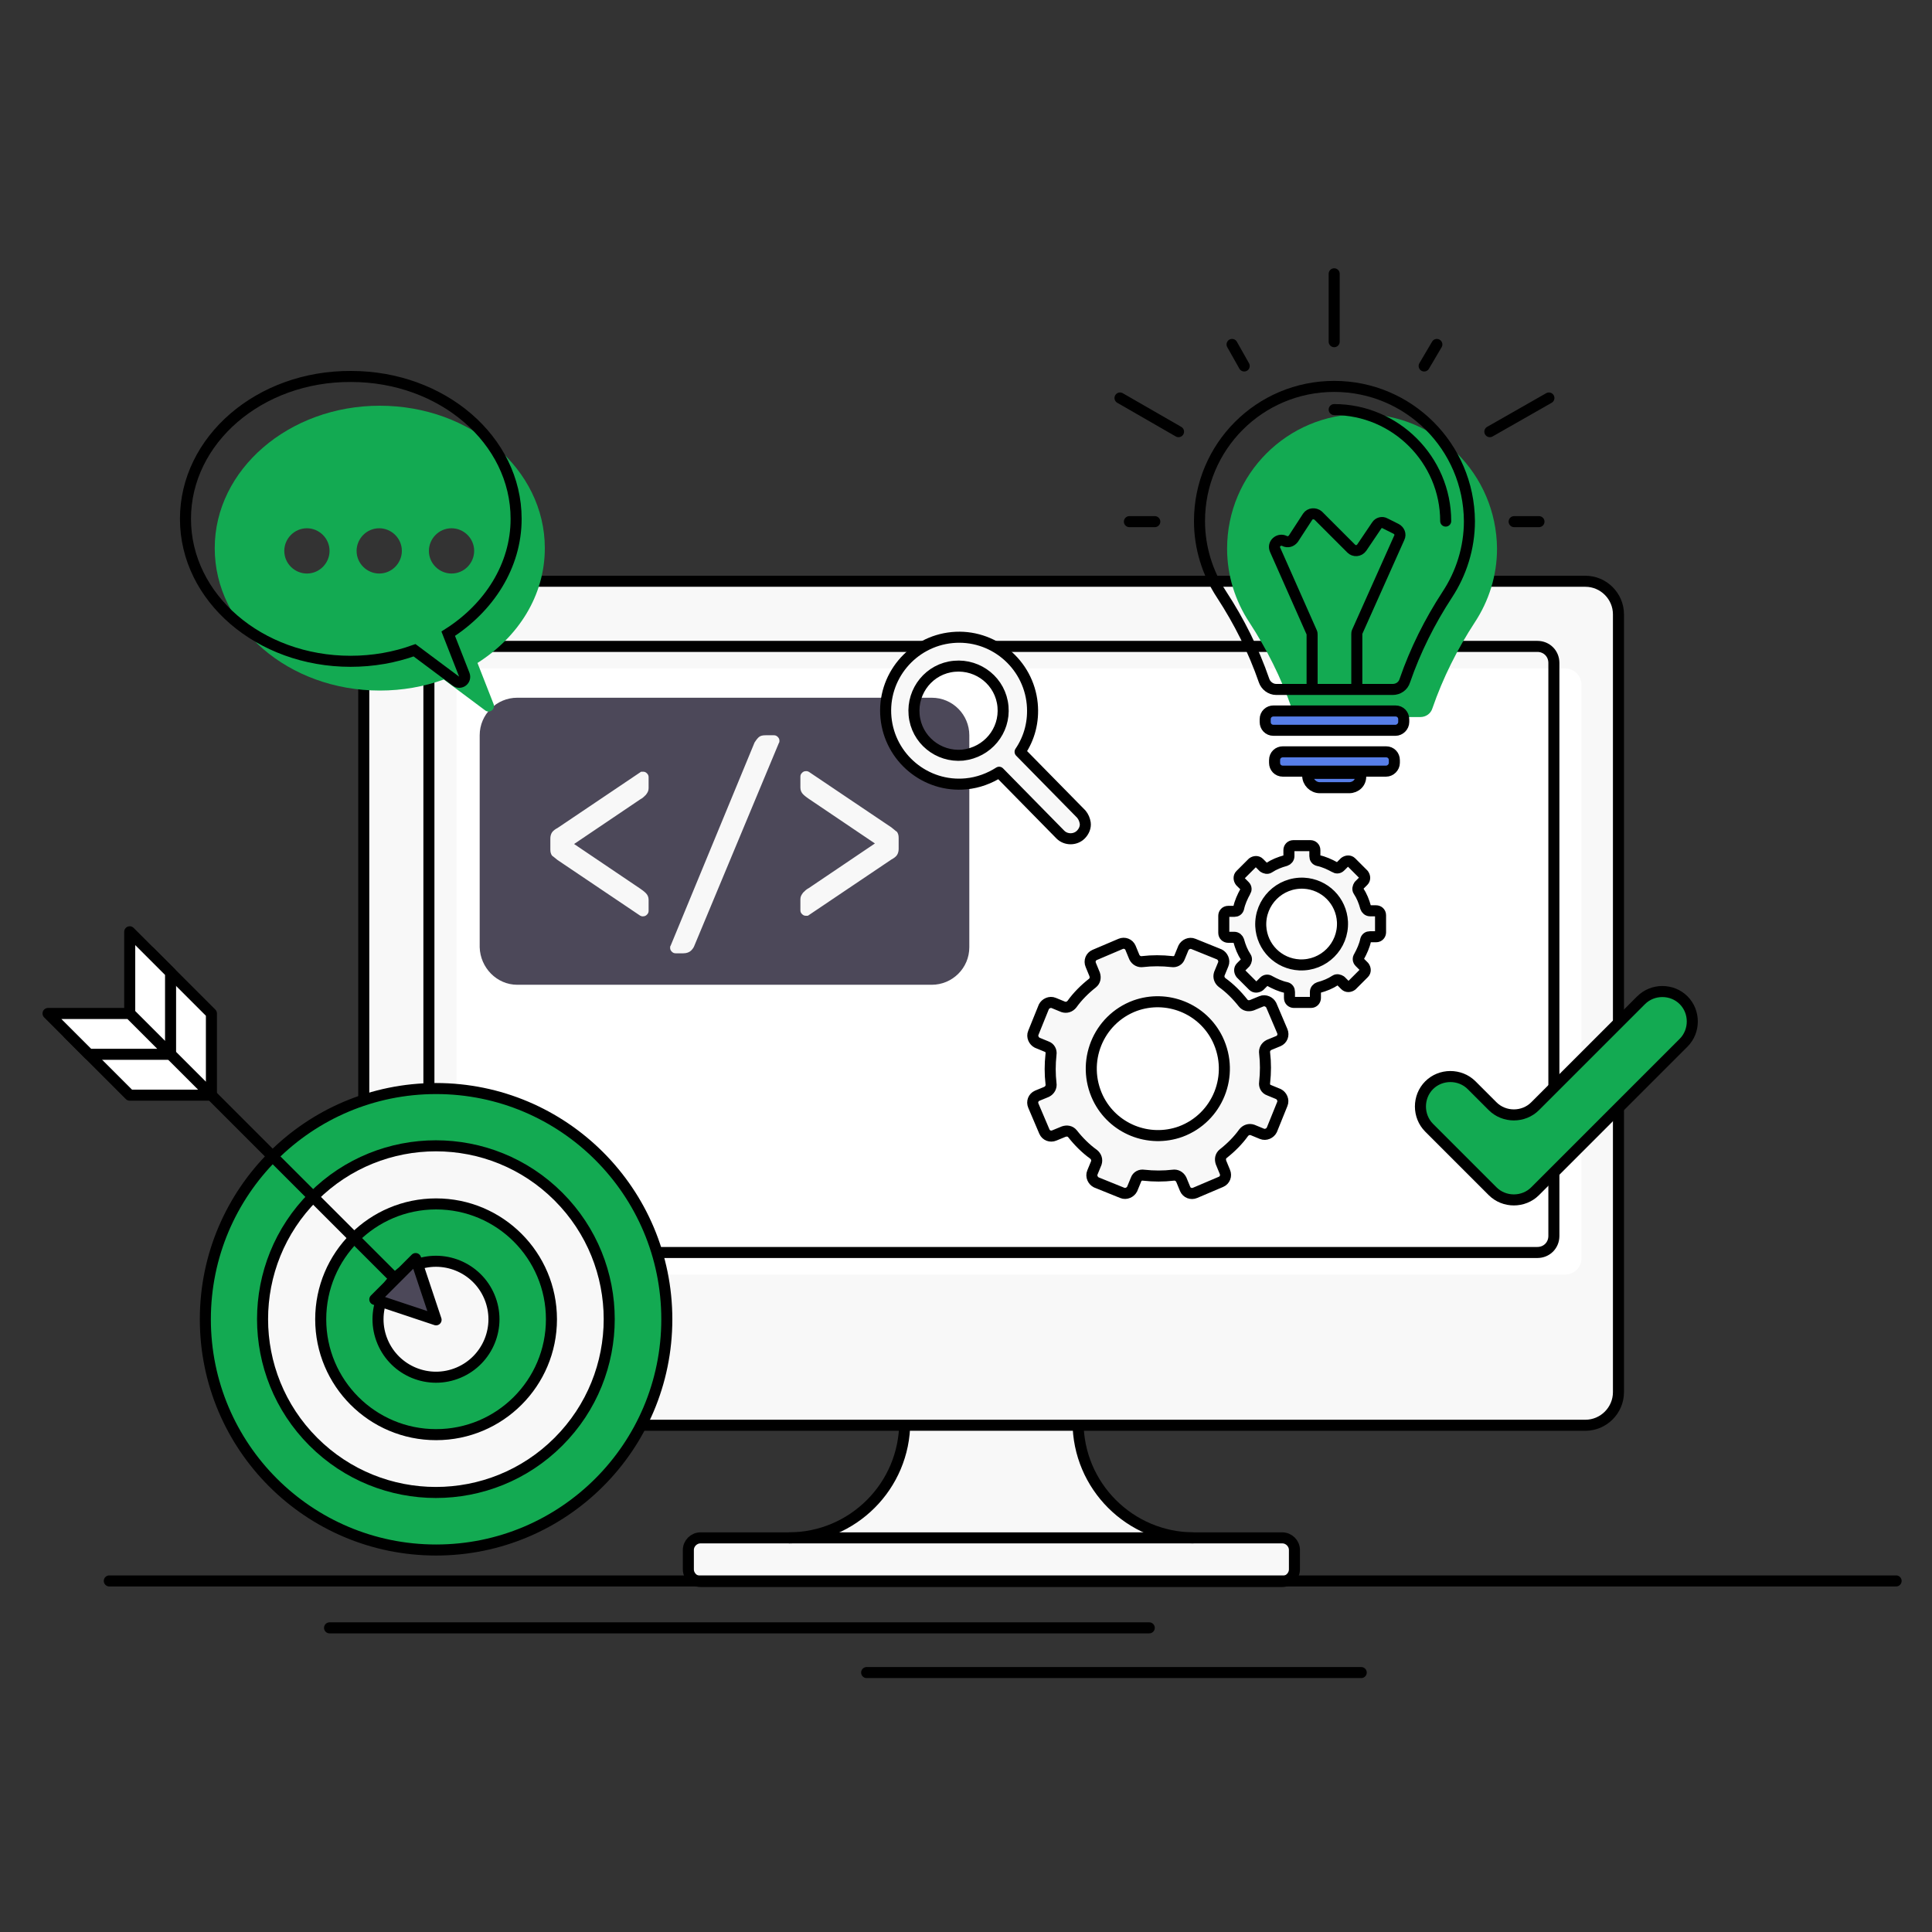 <svg id="SvgjsSvg1026" width="288" height="288" xmlns="http://www.w3.org/2000/svg" version="1.1" xmlns:xlink="http://www.w3.org/1999/xlink" xmlns:svgjs="http://svgjs.com/svgjs"><rect width="100%" height="100%" fill="#333333" stroke="none"/><defs id="SvgjsDefs1027"></defs><g id="SvgjsG1028"><svg xmlns="http://www.w3.org/2000/svg" xmlns:svgjs="http://svgjs.com/svgjs" xmlns:xlink="http://www.w3.org/1999/xlink" width="288" height="288"><svg xmlns="http://www.w3.org/2000/svg" width="288" height="288" enable-background="new 0 0 350 270" viewBox="0 0 350 270"><path fill="#f8f8f8" stroke="#000000" stroke-linejoin="round" stroke-miterlimit="10" stroke-width="2" d="M195.3,217.6c0,11.6,9.4,21,21,21h16c1.2,0,2.2,1,2.2,2.2v3.5c0,1.2-1,2.2-2.2,2.2H126.9		c-1.2,0-2.2-1-2.2-2.2v-3.5c0-1.2,1-2.2,2.2-2.2h16c11.6,0,21-9.4,21-21H195.3z" class="colorf8f8f8 svgShape colorStroke1c1f1f svgStroke colorStroke000"></path><line x1="142.9" x2="216.2" y1="238.6" y2="238.6" fill="#b3b3b3" stroke="#000000" stroke-linejoin="round" stroke-miterlimit="10" stroke-width="2" class="colorStroke1c1f1f svgStroke colorStroke000"></line><path fill="#f8f8f8" stroke="#000000" stroke-linejoin="round" stroke-miterlimit="10" stroke-width="2" d="M71.9,218.2h215.3c3.3,0,6-2.7,6-6V71.3c0-3.3-2.7-6-6-6H71.9c-3.3,0-6,2.7-6,6v140.9		C65.9,215.5,68.6,218.2,71.9,218.2z" class="colorf8f8f8 svgShape colorStroke1c1f1f svgStroke colorStroke000"></path><path fill="#ffffff" d="M85.7,190.9h197.8c1.7,0,3-1.3,3-3V84.1c0-1.7-1.3-3-3-3H85.7c-1.7,0-3,1.3-3,3v103.7
		C82.7,189.5,84,190.9,85.7,190.9z" class="color1176b2 svgShape colorfff"></path><path fill="none" stroke="#000000" stroke-linecap="round" stroke-linejoin="round" stroke-miterlimit="10" stroke-width="2" d="M80.7,186.9h197.8c1.7,0,3-1.3,3-3V80.1c0-1.7-1.3-3-3-3H80.7c-1.7,0-3,1.3-3,3v103.7
		C77.7,185.5,79,186.9,80.7,186.9z" class="colorStroke1c1f1f svgStroke colorStroke000"></path><path fill="#4c4859" d="M93.7,138.4h75.1c3.7,0,6.8-3,6.8-6.8V93.2c0-3.7-3-6.8-6.8-6.8H93.7c-3.7,0-6.8,3-6.8,6.8v38.4
		C87,135.3,90,138.4,93.7,138.4z" class="color1c1f1f svgShape color4c4859"></path><path fill="#f8f8f8" d="M99.7 111.9c0-.4.1-.8.3-1.1.2-.3.6-.6 1-.8l15-10.1c.1-.1.2-.1.3-.1.1 0 .1 0 .2 0 .3 0 .5.1.7.3.2.2.3.4.3.7v2c0 .5-.2.8-.5 1.2-.3.3-.6.6-1 .8l-12 8.1 12 8.1c.3.2.7.5 1 .8.3.3.5.7.5 1.2v2c0 .3-.1.5-.3.7-.2.2-.4.3-.7.3-.1 0-.1 0-.2 0-.1 0-.2-.1-.3-.1l-15-10.1c-.4-.3-.7-.6-1-.8-.2-.3-.3-.6-.3-1.1V111.9zM136.7 94.5c.2-.3.4-.6.7-.9.3-.3.7-.4 1.3-.4h1.5c.3 0 .5.1.7.3.2.2.3.4.3.7 0 .1 0 .3-.1.4l-15.3 36.7c-.1.3-.3.6-.6.9-.3.3-.8.5-1.4.5h-1.4c-.3 0-.5-.1-.7-.3-.2-.2-.3-.4-.3-.7 0-.1 0-.3.1-.4L136.7 94.5zM162.8 113.8c0 .4-.1.8-.3 1.1-.2.3-.6.6-1 .8l-15 10.1c-.1.1-.2.1-.3.1-.1 0-.1 0-.2 0-.3 0-.5-.1-.7-.3-.2-.2-.3-.4-.3-.7v-2c0-.5.2-.8.5-1.2.3-.3.6-.6 1-.8l12-8.1-12-8.1c-.3-.2-.7-.5-1-.8-.3-.3-.5-.7-.5-1.2v-2c0-.3.1-.5.3-.7.2-.2.4-.3.7-.3.1 0 .1 0 .2 0 .1 0 .2.1.3.1l15 10.1c.4.3.7.6 1 .8.2.3.3.6.3 1.1V113.8z" class="colorf8f8f8 svgShape"></path><path fill="#13aa52" stroke="#000000" stroke-linejoin="round" stroke-miterlimit="10" stroke-width="2" d="M297.3,141.2l-19.2,19.2c-2.1,2.1-5.6,2.1-7.7,0l-3.8-3.8c-2.1-2.1-5.6-2.1-7.7,0v0
	c-2.1,2.1-2.1,5.6,0,7.7l11.5,11.5c2.1,2.1,5.6,2.1,7.7,0l26.9-26.9c2.1-2.1,2.1-5.6,0-7.7v0C302.9,139.1,299.4,139.1,297.3,141.2z" class="colorff9b8c svgShape colorStroke1c1f1f svgStroke color06d6a0 colorStroke000"></path><path fill="#f8f8f8" stroke="#000000" stroke-linejoin="round" stroke-miterlimit="10" stroke-width="2" d="M228.5 141.4l-1.7.7c-.6.2-1.2.1-1.6-.4-1.1-1.4-2.4-2.7-3.8-3.7-.5-.4-.7-1-.5-1.6l.7-1.7c.3-.7-.1-1.5-.7-1.8l-4.7-1.9c-.7-.3-1.5.1-1.8.7l-.7 1.7c-.2.6-.8.9-1.4.8-1.8-.2-3.6-.2-5.3 0-.6.1-1.2-.2-1.5-.8l-.7-1.7c-.3-.7-1.1-1-1.8-.7l-4.7 2c-.7.3-1 1.1-.7 1.8l.7 1.7c.2.6.1 1.2-.4 1.6-1.4 1.1-2.7 2.4-3.7 3.8-.4.5-1 .7-1.6.5l-1.7-.7c-.7-.3-1.5.1-1.8.7l-1.9 4.7c-.3.7.1 1.5.7 1.8l1.7.7c.6.2.9.8.8 1.4-.2 1.8-.2 3.6 0 5.3.1.6-.2 1.2-.8 1.5l-1.7.7c-.7.3-1 1.1-.7 1.8l2 4.7c.3.7 1.1 1 1.8.7l1.7-.7c.6-.2 1.2-.1 1.6.4 1.1 1.4 2.4 2.7 3.8 3.7.5.4.7 1 .5 1.6l-.7 1.7c-.3.7.1 1.5.7 1.8l4.7 1.9c.7.3 1.5-.1 1.8-.7l.7-1.7c.2-.6.8-.9 1.4-.8 1.8.2 3.6.2 5.3 0 .6-.1 1.2.2 1.5.8l.7 1.7c.3.7 1.1 1 1.8.7l4.7-2c.7-.3 1-1.1.7-1.8l-.7-1.7c-.2-.6-.1-1.2.4-1.6 1.4-1.1 2.7-2.4 3.7-3.8.4-.5 1-.7 1.6-.5l1.7.7c.7.3 1.5-.1 1.8-.7l1.9-4.7c.3-.7-.1-1.5-.7-1.8l-1.7-.7c-.6-.2-.9-.8-.8-1.4.2-1.8.2-3.6 0-5.3-.1-.6.2-1.2.8-1.5l1.7-.7c.7-.3 1-1.1.7-1.8l-2-4.7C230 141.5 229.2 141.1 228.5 141.4zM213.9 165c-5.8 2.1-12.3-.5-15-6.1-3.1-6.5 0-14.2 6.7-16.7 5.8-2.1 12.3.5 15 6.1C223.7 154.8 220.6 162.5 213.9 165zM249.3 125l-1.1 0c-.4 0-.7-.3-.8-.6-.3-1.1-.7-2.1-1.3-3-.2-.3-.1-.7.1-1l.8-.8c.3-.3.3-.8 0-1.2l-2.2-2.2c-.3-.3-.8-.3-1.2 0l-.8.8c-.3.3-.7.3-1 .1-.9-.5-2-1-3-1.2-.4-.1-.6-.4-.6-.8l0-1.1c0-.5-.4-.8-.8-.8l-3.1 0c-.5 0-.8.4-.8.8l0 1.1c0 .4-.3.7-.6.8-1.1.3-2.1.7-3 1.3-.3.2-.7.1-1-.1l-.8-.8c-.3-.3-.8-.3-1.2 0l-2.2 2.2c-.3.3-.3.8 0 1.2l.8.8c.3.3.3.7.1 1-.5.9-1 2-1.2 3-.1.4-.4.6-.8.6l-1.1 0c-.5 0-.8.4-.8.8l0 3.1c0 .5.4.8.8.8l1.1 0c.4 0 .7.3.8.6.3 1.1.7 2.1 1.3 3 .2.3.1.7-.1 1l-.8.8c-.3.3-.3.8 0 1.2l2.2 2.2c.3.3.8.3 1.2 0l.8-.8c.3-.3.7-.3 1-.1.9.5 2 1 3 1.2.4.1.6.4.6.8l0 1.1c0 .5.4.8.8.8l3.1 0c.5 0 .8-.4.8-.8l0-1.1c0-.4.3-.7.6-.8 1.1-.3 2.1-.7 3-1.3.3-.2.7-.1 1 .1l.8.8c.3.3.8.3 1.2 0l2.2-2.2c.3-.3.3-.8 0-1.2l-.8-.8c-.3-.3-.3-.7-.1-1 .5-.9 1-2 1.2-3 .1-.4.4-.6.8-.6l1.1 0c.5 0 .8-.4.8-.8l0-3.1C250.1 125.3 249.7 125 249.3 125zM235.4 134.8c-3.8-.2-6.8-3.2-7-7-.2-4.4 3.4-8 7.8-7.8 3.8.2 6.8 3.2 7 7C243.4 131.4 239.8 135 235.4 134.8z" class="colorf8f8f8 svgShape colorStroke1c1f1f svgStroke colorStroke000"></path><g class="color000 svgShape" fill="#000000"><circle cx="79" cy="199" r="41.8" fill="#13aa52" stroke="#000000" stroke-linecap="round" stroke-linejoin="round" stroke-miterlimit="10" stroke-width="2" class="colorff9b8c svgShape colorStroke1c1f1f svgStroke color06d6a0 colorStroke000"></circle><circle cx="79" cy="199" r="31.4" fill="#f8f8f8" stroke="#000000" stroke-linecap="round" stroke-linejoin="round" stroke-miterlimit="10" stroke-width="2" class="colorf8f8f8 svgShape colorStroke1c1f1f svgStroke colorStroke000" transform="rotate(-45.001 78.953 199.029)"></circle><circle cx="79" cy="199" r="20.9" fill="#13aa52" stroke="#000000" stroke-linecap="round" stroke-linejoin="round" stroke-miterlimit="10" stroke-width="2" class="colorff9b8c svgShape colorStroke1c1f1f svgStroke color06d6a0 colorStroke000"></circle><circle cx="79" cy="199" r="10.5" fill="#f8f8f8" stroke="#000000" stroke-linecap="round" stroke-linejoin="round" stroke-miterlimit="10" stroke-width="2" class="colorf8f8f8 svgShape colorStroke1c1f1f svgStroke colorStroke000" transform="rotate(-22.839 78.976 199.037)"></circle><g class="color000 svgShape" fill="#000000"><line x1="75.3" x2="34.6" y1="195.4" y2="154.7" fill="#4d4d4d" stroke="#000000" stroke-linecap="round" stroke-linejoin="round" stroke-miterlimit="10" stroke-width="2" class="colorStroke1c1f1f svgStroke colorStroke000"></line><polygon fill="#4c4859" stroke="#000000" stroke-linecap="round" stroke-linejoin="round" stroke-miterlimit="10" stroke-width="2" points="75.3 188 67.9 195.4 79 199.1" class="color1c1f1f svgShape colorStroke1c1f1f svgStroke color4c4859 colorStroke000"></polygon><polygon fill="#ffffff" stroke="#000000" stroke-linecap="round" stroke-linejoin="round" stroke-miterlimit="10" stroke-width="2" points="27.2 147.3 27.2 132.5 38.3 143.6 38.3 158.4" class="colorfff svgShape colorStroke1c1f1f svgStroke colorStroke000"></polygon><polygon fill="#ffffff" stroke="#000000" stroke-linecap="round" stroke-linejoin="round" stroke-miterlimit="10" stroke-width="2" points="23.5 158.4 38.3 158.4 27.2 147.3 12.4 147.3" class="colorfff svgShape colorStroke1c1f1f svgStroke colorStroke000"></polygon><polygon fill="#ffffff" stroke="#000000" stroke-linecap="round" stroke-linejoin="round" stroke-miterlimit="10" stroke-width="2" points="23.5 143.6 23.5 128.8 30.9 136.2 30.9 151" class="colorfff svgShape colorStroke1c1f1f svgStroke colorStroke000"></polygon><polygon fill="#ffffff" stroke="#000000" stroke-linecap="round" stroke-linejoin="round" stroke-miterlimit="10" stroke-width="2" points="16.1 151 30.9 151 23.5 143.6 8.7 143.6" class="colorfff svgShape colorStroke1c1f1f svgStroke colorStroke000"></polygon></g></g><path fill="#f8f8f8" stroke="#000000" stroke-linejoin="round" stroke-miterlimit="10" stroke-width="2" d="M196.6,109.1c-0.1-0.6-0.3-1.1-0.7-1.6l-11.1-11.3c1.7-2.5,2.5-5.5,2.2-8.7
	c-0.7-7.3-7.2-12.7-14.5-12c-7.3,0.7-12.7,7.2-12,14.5c0.7,7.3,7.2,12.7,14.5,12c2.2-0.2,4.3-1,6-2.1l11.1,11.3c1,1,2.7,1,3.7,0
	C196.4,110.6,196.7,109.8,196.6,109.1z M174.4,96.8c-4.4,0.4-8.4-2.8-8.8-7.3c-0.4-4.4,2.8-8.4,7.3-8.8c4.4-0.4,8.4,2.8,8.8,7.3
	C182.1,92.4,178.9,96.3,174.4,96.8z" class="colorf8f8f8 svgShape colorStroke1c1f1f svgStroke colorStroke000"></path><g class="color000 svgShape" fill="#000000"><path fill="#13aa52" d="M246.7,35L246.7,35c-13.5,0-24.4,10.9-24.4,24.4v0c0,4.9,1.5,9.5,4,13.3
			c3.2,4.9,5.8,10.1,7.7,15.6l0,0c0.3,0.9,1.2,1.6,2.2,1.6h21.1c1,0,1.9-0.6,2.2-1.6l0,0c1.9-5.5,4.5-10.7,7.7-15.6
			c2.5-3.8,4-8.4,4-13.3v0C271.1,45.9,260.2,35,246.7,35z" class="colorff9b8c svgShape color06d6a0"></path><path fill="none" stroke="#000000" stroke-linejoin="round" stroke-miterlimit="10" stroke-width="2" d="M237.7,84.9V75c0-0.2,0-0.3-0.1-0.5l-6.6-14.9c-0.5-1.1,0.7-2.1,1.7-1.6l0,0
			c0.6,0.3,1.2,0.1,1.6-0.4l2.6-4c0.4-0.6,1.3-0.7,1.9-0.2l6,6c0.5,0.5,1.4,0.5,1.9-0.2l2.7-4c0.3-0.5,1-0.7,1.5-0.4l2,1
			c0.6,0.3,0.9,1,0.6,1.6l-7.6,17c-0.1,0.2-0.1,0.3-0.1,0.5v9.9" class="colorStroke242424 svgStroke colorStroke000"></path><path fill="none" stroke="#000000" stroke-linecap="round" stroke-linejoin="round" stroke-miterlimit="10" stroke-width="2" d="M241.7,34.2c11.1,0,20.2,9.1,20.2,20.2" class="colorStroke242424 svgStroke colorStroke000"></path><path fill="none" stroke="#000000" stroke-linejoin="round" stroke-miterlimit="10" stroke-width="2" d="M241.7,30L241.7,30c-13.5,0-24.4,10.9-24.4,24.4v0c0,4.9,1.5,9.5,4,13.3
			c3.2,4.9,5.8,10.1,7.7,15.6l0,0c0.3,0.9,1.2,1.6,2.2,1.6h21.1c1,0,1.9-0.6,2.2-1.6l0,0c1.9-5.5,4.5-10.7,7.7-15.6
			c2.5-3.8,4-8.4,4-13.3v0C266.1,40.9,255.2,30,241.7,30z" class="colorStroke1c1f1f svgStroke colorStroke000"></path><g class="color000 svgShape" fill="#000000"><path fill="#577ee8" stroke="#000000" stroke-linejoin="round" stroke-miterlimit="10" stroke-width="2" d="M251.1 99.7h-18.7c-.9 0-1.5-.7-1.5-1.5v-.5c0-.9.7-1.5 1.5-1.5h18.7c.9 0 1.5.7 1.5 1.5v.5C252.6 99 251.9 99.7 251.1 99.7zM244.4 102.7h-5.3c-1.2 0-2.2-1-2.2-2.2v-.4h9.6v.4C246.6 101.8 245.6 102.7 244.4 102.7zM252.8 92.3h-22.1c-.9 0-1.5-.7-1.5-1.5v-.5c0-.9.7-1.5 1.5-1.5h22.1c.9 0 1.5.7 1.5 1.5v.5C254.3 91.6 253.6 92.3 252.8 92.3z" class="colore6e6e6 svgShape colorStroke242424 svgStroke color577ee8 colorStroke000"></path></g><g class="color000 svgShape" fill="#000000"><line x1="241.7" x2="241.7" y1="21.9" y2="9.6" fill="none" stroke="#000000" stroke-linecap="round" stroke-linejoin="round" stroke-miterlimit="10" stroke-width="2" class="colorStroke242424 svgStroke colorStroke000"></line><line x1="258" x2="260.3" y1="26.3" y2="22.4" fill="none" stroke="#000000" stroke-linecap="round" stroke-linejoin="round" stroke-width="2" class="colorStroke242424 svgStroke colorStroke000"></line><line x1="269.9" x2="280.6" y1="38.2" y2="32.1" fill="none" stroke="#000000" stroke-linecap="round" stroke-linejoin="round" stroke-miterlimit="10" stroke-width="2" class="colorStroke242424 svgStroke colorStroke000"></line><line x1="274.3" x2="278.8" y1="54.5" y2="54.5" fill="none" stroke="#000000" stroke-linecap="round" stroke-linejoin="round" stroke-width="2" class="colorStroke242424 svgStroke colorStroke000"></line><line x1="225.4" x2="223.2" y1="26.3" y2="22.4" fill="none" stroke="#000000" stroke-linecap="round" stroke-linejoin="round" stroke-width="2" class="colorStroke242424 svgStroke colorStroke000"></line><line x1="213.5" x2="202.9" y1="38.2" y2="32.1" fill="none" stroke="#000000" stroke-linecap="round" stroke-linejoin="round" stroke-miterlimit="10" stroke-width="2" class="colorStroke242424 svgStroke colorStroke000"></line><line x1="209.2" x2="204.6" y1="54.5" y2="54.5" fill="none" stroke="#000000" stroke-linecap="round" stroke-linejoin="round" stroke-width="2" class="colorStroke242424 svgStroke colorStroke000"></line></g></g><g class="color000 svgShape" fill="#000000"><path fill="#13aa52" fill-rule="evenodd" d="M98.7,59.3c0-14.3-13.4-25.8-29.9-25.8c-16.5,0-29.9,11.6-29.9,25.8c0,14.3,13.4,25.8,29.9,25.8
		c4.1,0,8-0.7,11.6-2l7.5,5.6c0.8,0.6,1.9-0.2,1.5-1.2l-2.9-7.4C93.9,75.4,98.7,67.9,98.7,59.3z M55.6,63.9c-2.2,0-4.1-1.8-4.1-4.1
		c0-2.2,1.8-4.1,4.1-4.1c2.2,0,4.1,1.8,4.1,4.1C59.7,62,57.9,63.9,55.6,63.9z M68.7,63.9c-2.2,0-4.1-1.8-4.1-4.1
		c0-2.2,1.8-4.1,4.1-4.1c2.2,0,4.1,1.8,4.1,4.1C72.8,62,71,63.9,68.7,63.9z M81.8,63.9c-2.2,0-4.1-1.8-4.1-4.1
		c0-2.2,1.8-4.1,4.1-4.1c2.2,0,4.1,1.8,4.1,4.1C85.9,62,84.1,63.9,81.8,63.9z" class="colorff9b8c svgShape color06d6a0" clip-rule="evenodd"></path><path fill="none" stroke="#000000" stroke-miterlimit="10" stroke-width="2" d="M93.5,54c0-14.3-13.4-25.8-29.9-25.8C47,28.1,33.6,39.7,33.6,54c0,14.3,13.4,25.8,29.9,25.8
		c4.1,0,8-0.7,11.6-2l7.5,5.6c0.8,0.6,1.9-0.2,1.5-1.2l-2.9-7.4C88.6,70.1,93.5,62.5,93.5,54z" class="colorStroke1c1f1f svgStroke colorStroke000" clip-rule="evenodd"></path></g><line x1="19.8" x2="343.5" y1="246.4" y2="246.4" fill="none" stroke="#000000" stroke-linecap="round" stroke-linejoin="round" stroke-miterlimit="10" stroke-width="2" class="colorStroke1c1f1f svgStroke colorStroke000" clip-rule="evenodd"></line><line x1="59.7" x2="208.2" y1="254.9" y2="254.9" fill="none" stroke="#000000" stroke-linecap="round" stroke-linejoin="round" stroke-miterlimit="10" stroke-width="2" class="colorStroke1c1f1f svgStroke colorStroke000" clip-rule="evenodd"></line><line x1="157" x2="246.6" y1="263" y2="263" fill="none" stroke="#000000" stroke-linecap="round" stroke-linejoin="round" stroke-miterlimit="10" stroke-width="2" class="colorStroke1c1f1f svgStroke colorStroke000" clip-rule="evenodd"></line></svg></svg></g></svg>